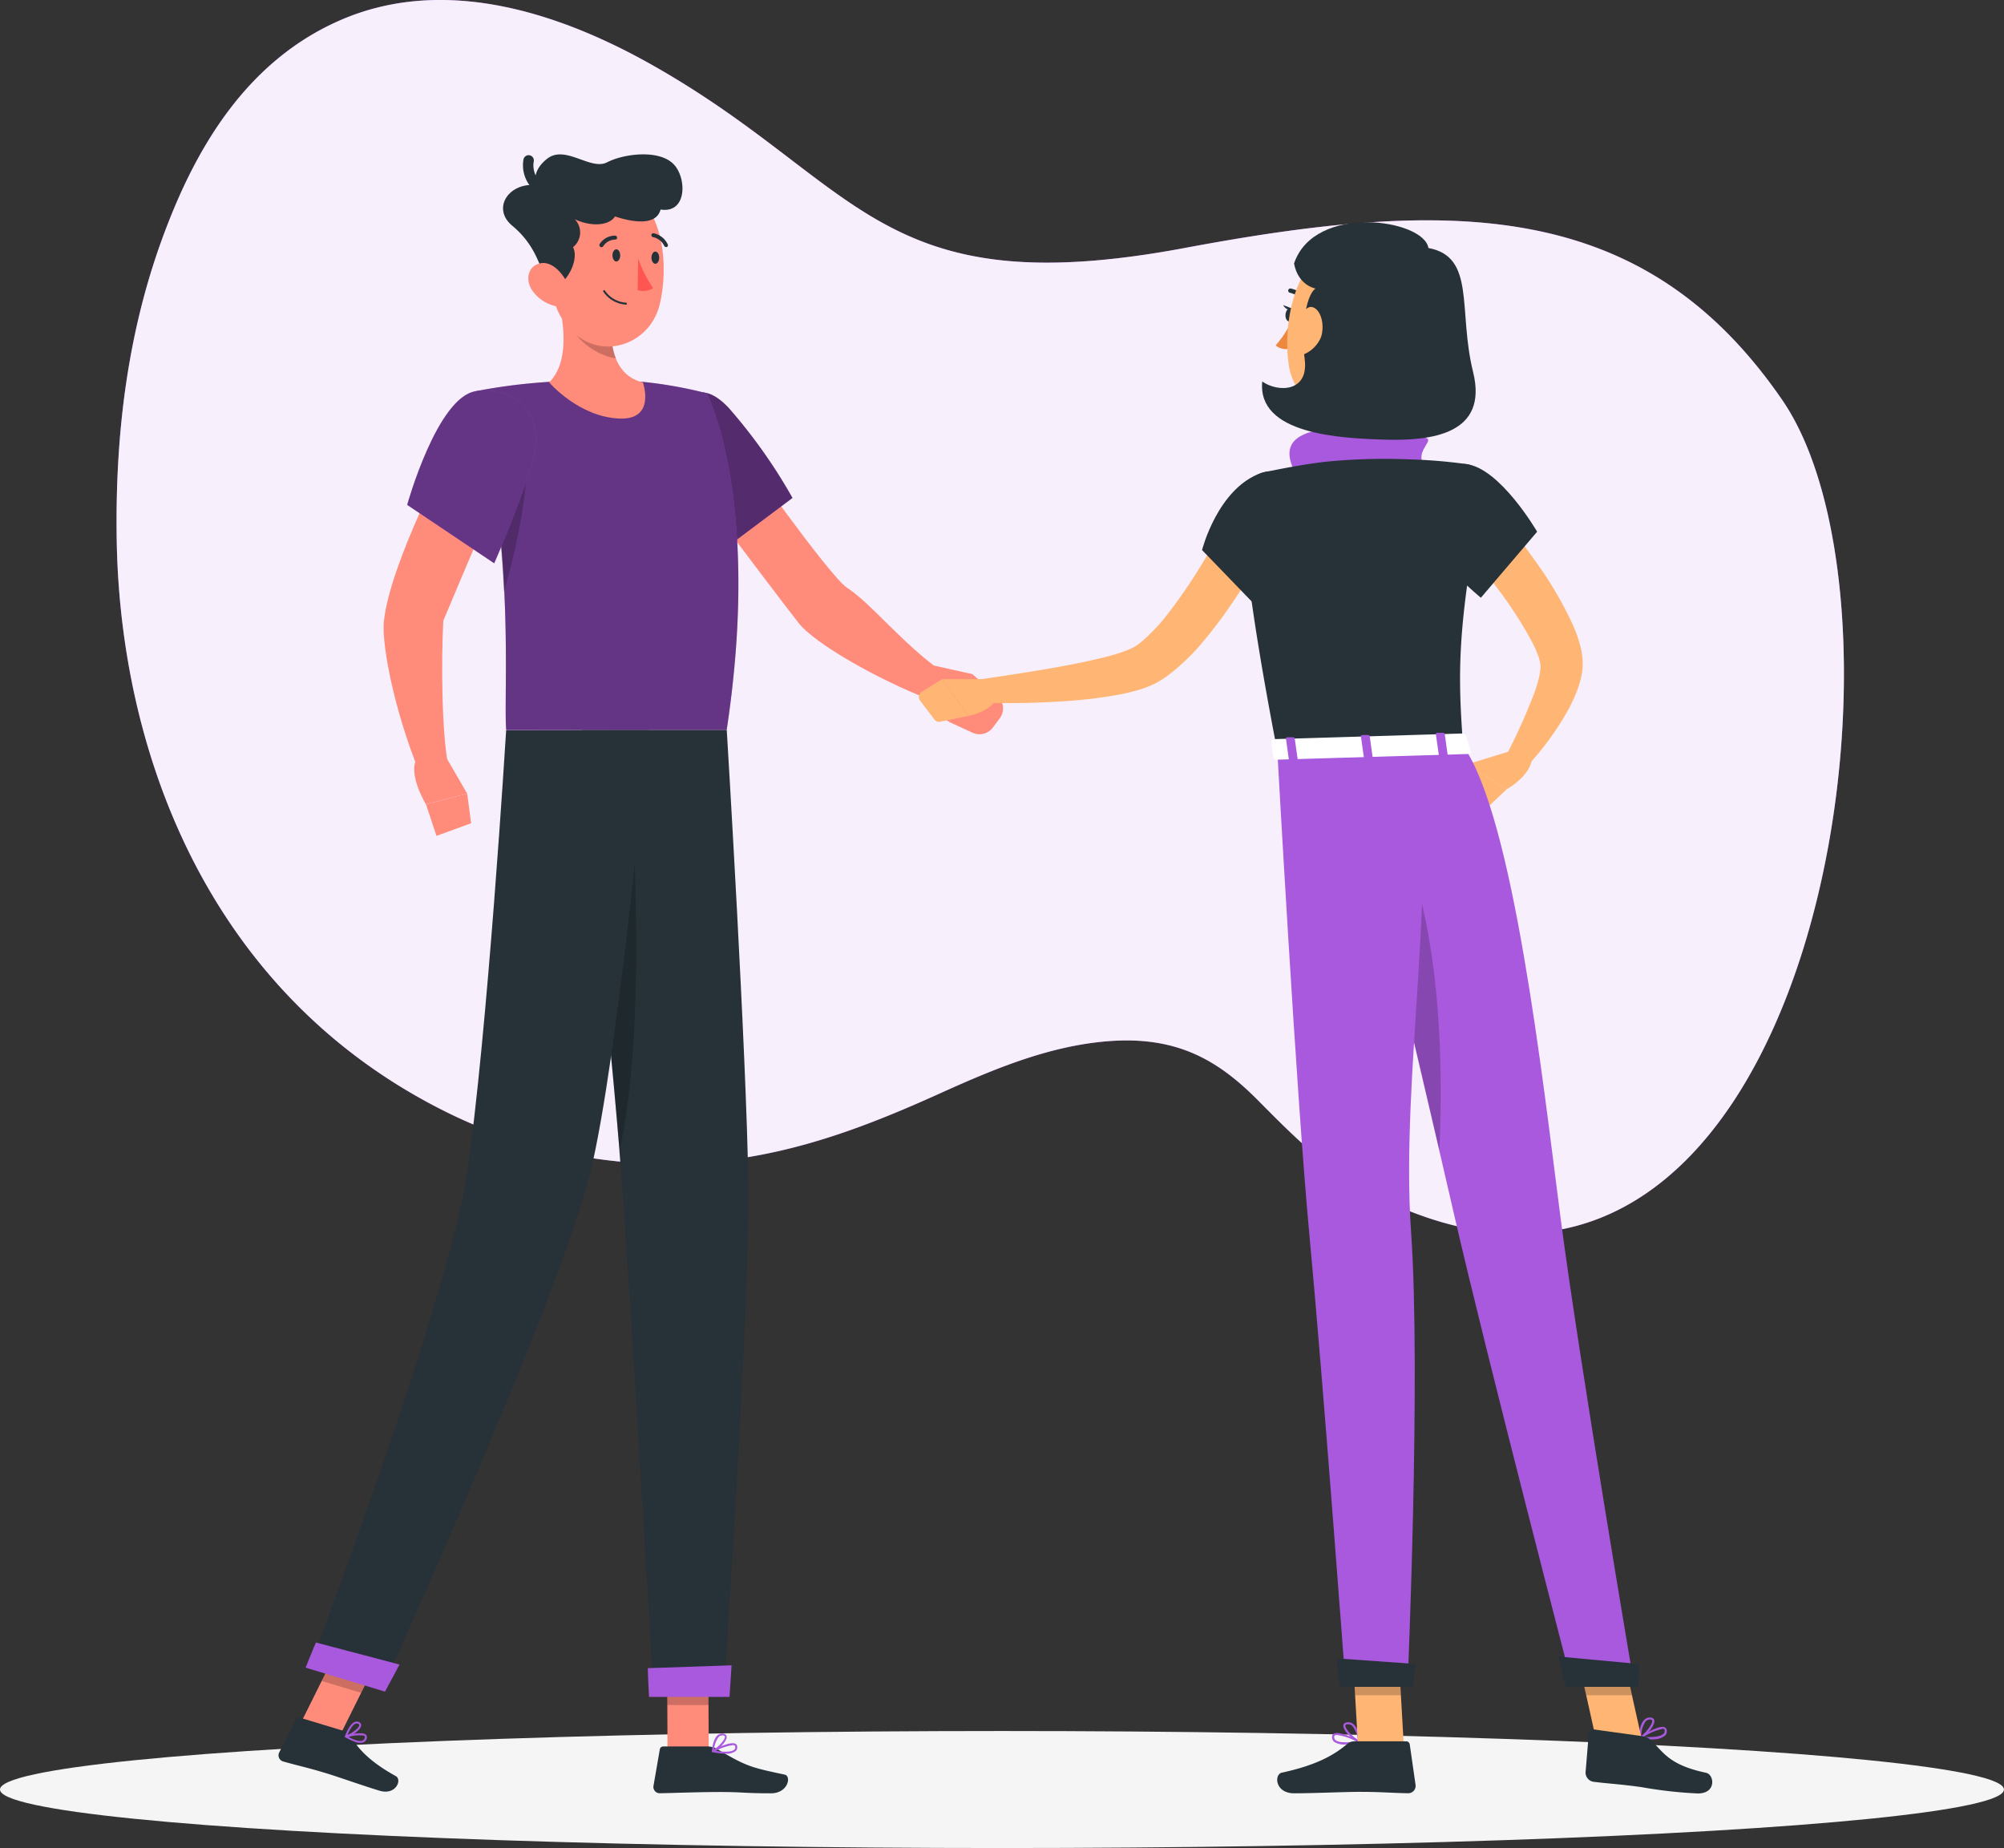 <svg xmlns="http://www.w3.org/2000/svg" viewBox="56.11 70.02 387.78 357.54"><rect x="56.11" y="70.02" width="387.78" height="357.54" fill="#333333" stroke="none"/><g id="freepik--background-simple--inject-31"><path d="M401,147.44c-26.91-39.19-64.18-39.07-115.67-29.44-59.73,11.17-62.57-12.75-103.55-35.7C165.45,73.17,142.66,64.82,121.8,74c-18.39,8.07-27.84,25.29-33.48,40-7.59,19.7-9.92,40.15-9.63,60.14.59,41.75,18,88.57,64.24,111.25a96,96,0,0,0,52.55,9.24c15.34-1.68,28.76-6.86,42.35-13,10.4-4.7,21.35-9.35,33-10.19,13.6-1,21.47,4.15,28.88,11.63s14.52,14.69,25.41,19.67C407.27,340.24,429.74,189.34,401,147.44Z" style="fill:#A959DD"/><path d="M401,147.44c-26.91-39.19-64.18-39.07-115.67-29.44-59.73,11.17-62.57-12.75-103.55-35.7C165.45,73.17,142.66,64.82,121.8,74c-18.39,8.07-27.84,25.29-33.48,40-7.59,19.7-9.92,40.15-9.63,60.14.59,41.75,18,88.57,64.24,111.25a96,96,0,0,0,52.55,9.24c15.34-1.68,28.76-6.86,42.35-13,10.4-4.7,21.35-9.35,33-10.19,13.6-1,21.47,4.15,28.88,11.63s14.52,14.69,25.41,19.67C407.27,340.24,429.74,189.34,401,147.44Z" style="fill:#fff;opacity:0.9"/></g><g id="freepik--Shadow--inject-31"><ellipse id="freepik--path--inject-31" cx="250" cy="416.24" rx="193.89" ry="11.32" style="fill:#f5f5f5"/></g><g id="freepik--character-1--inject-31"><polygon points="185.28 408.83 193.25 408.83 193.16 390.37 185.19 390.37 185.28 408.83" style="fill:#ff8b7b"/><polygon points="114.32 403.36 121.95 405.66 130.29 388.89 122.65 386.59 114.32 403.36" style="fill:#ff8b7b"/><path d="M122.72,404.93l-8.58-2.59a.64.64,0,0,0-.78.33l-3.24,6.43a1.24,1.24,0,0,0,.77,1.71c3,.85,4.51,1.12,8.28,2.26,2.32.7,7.14,2.42,10.35,3.39s4.43-2.12,3.19-2.81c-5.56-3.08-7.42-5.58-8.87-7.87A2.1,2.1,0,0,0,122.72,404.93Z" style="fill:#263238"/><path d="M193.15,407.91h-8.71a.65.65,0,0,0-.65.54l-1.23,7.09a1.22,1.22,0,0,0,1.21,1.42c3.14-.06,7.67-.24,11.62-.24,4.61,0,4.51.25,9.92.25,3.28,0,4-3.31,2.64-3.61-6.3-1.36-7.3-1.51-12.85-4.83A3.84,3.84,0,0,0,193.15,407.91Z" style="fill:#263238"/><path d="M188.7,161.53l9.87-5.61s18,25.56,21.44,27.81c4.71,3.06,10.52,10.62,18.37,16.23-.13,1.35-1.51,4.64-2.49,5.36-9.62-3.71-22.1-10.71-25.27-14.8C203.39,181.21,188.7,161.53,188.7,161.53Z" style="fill:#ff8b7b"/><path d="M184.34,157.45c-1.41,7.43,10.9,19.56,10.9,19.56l14.22-10.65A103.51,103.51,0,0,0,197.17,149C190.15,141.41,185.9,149.31,184.34,157.45Z" style="fill:#A959DD"/><path d="M184.34,157.45c-1.41,7.43,10.9,19.56,10.9,19.56l14.22-10.65A103.51,103.51,0,0,0,197.17,149C190.15,141.41,185.9,149.31,184.34,157.45Z" style="opacity:0.5"/><path d="M235.35,198.46l9,2-4.57,9.18s-2.18-.79-5.57-5.55Z" style="fill:#ff8b7b"/><path d="M249.56,209l-1.33,1.78a3.21,3.21,0,0,1-3.92,1l-4.57-2.1,4.57-9.18,4.78,4.15A3.21,3.21,0,0,1,249.56,209Z" style="fill:#ff8b7b"/><polygon points="193.16 390.37 193.21 399.89 185.23 399.89 185.18 390.37 193.16 390.37" style="opacity:0.2"/><polygon points="122.65 386.59 130.29 388.9 125.98 397.54 118.35 395.23 122.65 386.59" style="opacity:0.2"/><path d="M192.88,146.11s10.64,20.32,3.84,65.17H154.07c-.61-6.55,1.91-34.73-5.88-65.58a110.26,110.26,0,0,1,14.19-1.8,156.55,156.55,0,0,1,18.13,0A83,83,0,0,1,192.88,146.11Z" style="fill:#A959DD"/><path d="M192.88,146.11s10.64,20.32,3.84,65.17H154.07c-.61-6.55,1.91-34.73-5.88-65.58a110.26,110.26,0,0,1,14.19-1.8,156.55,156.55,0,0,1,18.13,0A83,83,0,0,1,192.88,146.11Z" style="opacity:0.4"/><path d="M157.82,153.32c1,5.08-.07,17.22-4.24,31.26a205.65,205.65,0,0,0-4.65-35.81v-.06C151.72,148.42,156.91,148.56,157.82,153.32Z" style="opacity:0.2"/><path d="M163.94,127c1.42,5.83,2.34,13.06-1.56,17,0,0,5.67,6.68,13.61,7,7.11.28,4.52-7,4.52-7-6.58-1.55-6.62-9.6-5.71-14.13Z" style="fill:#ff8b7b"/><path d="M174.81,129.78c-.55,2.65-.76,6.51.5,9.57a10.68,10.68,0,0,1-2.95-.89c-3.75-1.73-5.69-4.45-7.76-8.49-.19-1-.41-2-.66-3Z" style="opacity:0.2"/><path d="M162.3,116.41c.3,8,.08,12.74,3.92,17.09,5.77,6.55,15.46,3.47,17.5-4.4,1.83-7.09,1-19-6.51-22.69S162,108.38,162.3,116.41Z" style="fill:#ff8b7b"/><path d="M162.82,125.56c2.67,0,5.5-5.21,4.17-7.72a3.64,3.64,0,0,0,.34-5.4c3.38,1.56,6.71,1.17,7.79-.55,3.48,1.17,8,1.83,8.81-1.33,4.95.77,5.08-5.54,2.86-8.39-2.65-3.42-10-2.42-13.2-.75s-8.1-3.48-11.63-.67c-3.17,2.52-2.14,5.08-2.14,5.08-5.36-.5-8.55,4.56-4.61,7.84C160.74,118.26,160.54,123.18,162.82,125.56Z" style="fill:#263238"/><path d="M160.15,107.11a1,1,0,0,1-.61-.21,6.5,6.5,0,0,1-2.14-6,1,1,0,0,1,2,.31,4.48,4.48,0,0,0,1.4,4.14,1,1,0,0,1,.17,1.41A1,1,0,0,1,160.15,107.11Z" style="fill:#263238"/><path d="M176.48,128.85a5.65,5.65,0,0,1-3.63-2.41.19.19,0,0,1,.07-.26.18.18,0,0,1,.25.07,5.37,5.37,0,0,0,4.07,2.33.19.19,0,0,1,.18.2.18.18,0,0,1-.2.18A5.73,5.73,0,0,1,176.48,128.85Z" style="fill:#263238"/><path d="M159,126.06a7.48,7.48,0,0,0,4.56,3.17c2.44.53,3.41-1.74,2.51-4-.8-2-3-4.76-5.4-4.27S157.75,124.07,159,126.06Z" style="fill:#ff8b7b"/><path d="M168.69,211.28s1.08,17.1,2.47,30.69c1.59,15.4,3.57,35.39,4.82,50.63,0,.08,0,.14,0,.21.24,2.89.45,5.6.63,8.08,1.79,24.85,6,97.16,6,97.16h13.5s5.09-73.79,4.79-99.08c-.29-24.32-4.16-87.69-4.16-87.69Z" style="fill:#263238"/><path d="M181.47,392.76c-.06,0,.23,5.56.23,5.56h15.57l.4-6.11Z" style="fill:#A959DD"/><path d="M171.16,242c1.59,15.4,3.57,35.39,4.82,50.63,0,.08,0,.14,0,.21,3-14.44,3.89-32.41,2.74-62Z" style="opacity:0.2"/><path d="M181.59,211.28s-5.77,63.09-11.25,85.59c-6,24.63-40.35,100-40.35,100l-14-4.23s26.75-70.6,30.42-95.16c4-26.65,7.64-86.16,7.64-86.16Z" style="fill:#263238"/><path d="M117.25,387.8c-.06,0-2,4.86-2,4.86l15.36,4.64,2.81-5.24Z" style="fill:#A959DD"/><path d="M174.62,119.38c0,.65.31,1.2.72,1.23s.77-.49.78-1.14-.31-1.2-.72-1.22S174.63,118.73,174.62,119.38Z" style="fill:#263238"/><ellipse cx="182.92" cy="119.87" rx="0.75" ry="1.18" transform="translate(-0.5 0.77) rotate(-0.24)" style="fill:#263238"/><path d="M179.59,120a24.63,24.63,0,0,0,2.9,5.76,3.54,3.54,0,0,1-3,.39Z" style="fill:#ff5652"/><path d="M172.53,117.84a.36.36,0,0,0,.29-.16,2.84,2.84,0,0,1,2.32-1.31.35.35,0,0,0,.38-.36.4.4,0,0,0-.37-.4,3.51,3.51,0,0,0-3,1.62.39.39,0,0,0,.1.53A.34.34,0,0,0,172.53,117.84Z" style="fill:#263238"/><path d="M185,117.81a.42.42,0,0,0,.16,0,.4.4,0,0,0,.16-.52,3.91,3.91,0,0,0-2.76-2.15.36.36,0,0,0-.4.34.38.38,0,0,0,.33.42h0a3.12,3.12,0,0,1,2.17,1.73A.39.39,0,0,0,185,117.81Z" style="fill:#263238"/><path d="M143.46,156.59l10.08,6.09s-8.63,20.17-11.65,27.44c-.4,7.55-.35,21.69,1,28.23-.71,1.11-3.39,3.32-4.6,3.48-5.43-12.25-8.41-26.65-7.89-31.64C131.59,178.83,143.46,156.59,143.46,156.59Z" style="fill:#ff8b7b"/><path d="M148.19,145.7c-7.49,1.1-13.29,22-13.29,22L151.74,179s4.22-9.54,7.22-18.77C162.11,150.55,156.23,144.53,148.19,145.7Z" style="fill:#A959DD"/><path d="M148.19,145.7c-7.49,1.1-13.29,22-13.29,22L151.74,179s4.22-9.54,7.22-18.77C162.11,150.55,156.23,144.53,148.19,145.7Z" style="opacity:0.4"/><path d="M124.9,407.05a2.37,2.37,0,0,0,1.57.05,1.1,1.1,0,0,0,.62-.86.66.66,0,0,0-.18-.61c-.73-.69-3.58.09-3.91.18a.19.19,0,0,0,0,.35A9.93,9.93,0,0,0,124.9,407.05Zm1.54-1.26a.57.57,0,0,1,.22.11.25.25,0,0,1,.06.25.78.78,0,0,1-.41.6c-.51.23-1.52,0-2.75-.68A7.15,7.15,0,0,1,126.44,405.79Z" style="fill:#A959DD"/><path d="M123,406.18h.1c.9-.2,2.85-1.43,2.9-2.35a.64.64,0,0,0-.45-.65,1,1,0,0,0-.83,0c-1.07.47-1.82,2.65-1.85,2.74a.21.21,0,0,0,0,.19Zm2.33-2.67.08,0c.23.1.22.22.22.26,0,.54-1.33,1.53-2.26,1.9.25-.63.82-1.86,1.51-2.16A.64.64,0,0,1,125.34,403.51Z" style="fill:#A959DD"/><path d="M196.54,409.3a2.9,2.9,0,0,0,1.91-.49,1,1,0,0,0,.31-.92.62.62,0,0,0-.34-.5c-1-.54-4.12,1.08-4.47,1.27a.18.18,0,0,0-.09.2.2.2,0,0,0,.16.16A14.15,14.15,0,0,0,196.54,409.3Zm1.36-1.65a.74.74,0,0,1,.36.07.23.23,0,0,1,.12.2.65.65,0,0,1-.19.61c-.47.43-1.78.51-3.56.22A10,10,0,0,1,197.9,407.65Z" style="fill:#A959DD"/><path d="M194.05,409l.08,0c.94-.43,2.77-2.15,2.58-3.06-.05-.21-.21-.47-.73-.52a1.3,1.3,0,0,0-1,.32c-1,.83-1.09,3-1.1,3.07a.2.2,0,0,0,.09.17A.15.15,0,0,0,194.05,409Zm1.79-3.23H196c.34,0,.37.17.38.21.11.55-1.12,1.9-2.08,2.49a4.29,4.29,0,0,1,.94-2.46A1,1,0,0,1,195.84,405.79Z" style="fill:#A959DD"/><path d="M142.17,216.07l4.34,7.49-8,2.05s-3.57-5.91-1.72-8.87Z" style="fill:#ff8b7b"/><polygon points="147.28 229.29 140.57 231.74 138.53 225.61 146.51 223.56 147.28 229.29" style="fill:#ff8b7b"/></g><g id="freepik--character-2--inject-31"><path d="M326.51,140.56c-.87,5.29-1.61,14.94,2.16,18.33a20.33,20.33,0,0,1-12.46,8.9c-8.28-4.2-3.86-8.41-3.86-8.41,5.82-1.57,5.54-5.91,4.4-10Z" style="fill:#ffb573"/><path d="M331.43,159.62c-1.3-2.57,2.56-4.62.33-4.93s-9.81-3-16.81-2.11S302.57,155,307.59,163,334.3,165.28,331.43,159.62Z" style="fill:#A959DD"/><path d="M344.5,167.6c1.61,1.79,3,3.54,4.48,5.36s2.84,3.67,4.19,5.57a73,73,0,0,1,7.29,12.37,26.71,26.71,0,0,1,1.35,3.76,13.52,13.52,0,0,1,.52,4.81,16.84,16.84,0,0,1-1.07,4.2,30.5,30.5,0,0,1-1.58,3.46,55.1,55.1,0,0,1-8.39,11.45L347.66,216A116.86,116.86,0,0,0,353,204.12a29.39,29.39,0,0,0,.87-2.84,11.45,11.45,0,0,0,.34-2.4,7,7,0,0,0-.41-1.85,22.93,22.93,0,0,0-1.09-2.55,77.64,77.64,0,0,0-6.85-10.64c-2.59-3.48-5.38-7-8.14-10.27Z" style="fill:#ffb573"/><path d="M339.78,159.8c6.58.71,13.77,13.09,13.77,13.09l-10.89,12.78s-8.6-7.12-10.36-11.69C330,168.06,335.51,159.33,339.78,159.8Z" style="fill:#263238"/><path d="M349.17,215.08,340,217.9l7.58,4.86s5-2.7,5-6.38Z" style="fill:#ffb573"/><polygon points="335.78 224.01 342.35 227.74 347.61 222.76 340.03 217.9 335.78 224.01" style="fill:#ffb573"/><path d="M296.62,166.27c-.2,5.59.77,18.66,6.66,49.11l35.94-1.07c-1-13.93-1.29-22.78,4-49.77a4,4,0,0,0-3.41-4.74,100.81,100.81,0,0,0-11.11-.91,115.14,115.14,0,0,0-16.32.49c-4.16.5-8.64,1.37-11.59,2A5.19,5.19,0,0,0,296.62,166.27Z" style="fill:#263238"/><path d="M303.46,171.39a130.33,130.33,0,0,1-9,15.41,86.18,86.18,0,0,1-5.47,7.26,41.1,41.1,0,0,1-6.95,6.69c-.36.25-.71.5-1.1.74s-.75.48-1.24.73a18.31,18.31,0,0,1-2.59,1.07,38.68,38.68,0,0,1-4.67,1.15,87.6,87.6,0,0,1-8.93,1.14,156.77,156.77,0,0,1-17.6.37l-.21-4.48c2.81-.42,5.67-.84,8.49-1.29s5.63-.91,8.41-1.44,5.52-1.11,8.14-1.8a31.43,31.43,0,0,0,3.66-1.2,8.93,8.93,0,0,0,1.38-.67,6.56,6.56,0,0,0,.6-.41,7.33,7.33,0,0,0,.66-.51,36.71,36.71,0,0,0,5.22-5.59c1.64-2.14,3.23-4.39,4.74-6.73s2.94-4.74,4.36-7.17,2.78-4.93,4.06-7.33Z" style="fill:#ffb573"/><path d="M300.12,161.54c-8.41,3-11.41,14.9-11.41,14.9l12.44,12.88S308,179.26,309,170.58C309.55,165.51,305.3,159.69,300.12,161.54Z" style="fill:#263238"/><path d="M248,201.41h-9.59l5.12,7.11s4.95-.87,5.91-4.33Z" style="fill:#ffb573"/><path d="M234.15,205.57l2.77,3.65a1.12,1.12,0,0,0,1.13.42l5.48-1.11-5.12-7.11-4,2.49A1.14,1.14,0,0,0,234.15,205.57Z" style="fill:#ffb573"/><path d="M306.6,131c-.06.71-.49,1.26-1,1.22s-.8-.65-.74-1.36.49-1.26.95-1.22S306.66,130.26,306.6,131Z" style="fill:#263238"/><path d="M306.06,129.67l-1.67-.63S305.16,130.44,306.06,129.67Z" style="fill:#263238"/><path d="M305.86,132.5a19.11,19.11,0,0,1-2.91,4.34,3.08,3.08,0,0,0,2.5.68Z" style="fill:#ed893e"/><path d="M309.36,129.32a.43.43,0,0,1-.42-.26c-.73-1.8-3.16-2.38-3.18-2.39a.42.42,0,1,1,.19-.81c.12,0,2.88.69,3.77,2.88a.42.42,0,0,1-.23.55A.31.31,0,0,1,309.36,129.32Z" style="fill:#263238"/><path d="M330.9,130.34c-1.26,8.7-1.6,12.41-6.39,16.53-7.19,6.21-17.6,2.76-19-6.13-1.23-8,1-20.89,9.87-23.67A12,12,0,0,1,330.9,130.34Z" style="fill:#ffb573"/><path d="M310.67,125.84c-2.11,1.49-2.77,8.73-2.11,13.58.9,6.54-5.19,6.54-8.2,4.41-1,10.17,14.91,11,23.86,11.25S344.13,154,341.16,142s.57-22.28-8.65-24c-.84-5.56-22.05-8.72-26,3C307.34,125.33,310.67,125.84,310.67,125.84Z" style="fill:#263238"/><path d="M311.73,135.24a6.15,6.15,0,0,1-3.69,3.47c-1.6.52-1.54-2.1-1.12-4.6.38-2.25,1.68-5.23,3.29-4.62S312.45,133.05,311.73,135.24Z" style="fill:#ffb573"/><path d="M376.27,406.52a3.35,3.35,0,0,0,2.08-.76,1.16,1.16,0,0,0,.27-1.05.67.67,0,0,0-.41-.52c-1.14-.48-4.47,1.67-4.84,1.91a.21.21,0,0,0-.09.23.2.2,0,0,0,.18.16A15.28,15.28,0,0,0,376.27,406.52Zm1.38-2a.72.72,0,0,1,.4,0,.24.24,0,0,1,.16.21.76.76,0,0,1-.17.69c-.49.53-1.93.77-3.91.64A11.37,11.37,0,0,1,377.65,404.54Z" style="fill:#A959DD"/><path d="M373.5,406.49a.16.16,0,0,0,.09,0c1-.58,2.88-2.69,2.62-3.67-.06-.23-.26-.51-.84-.51a1.5,1.5,0,0,0-1.12.48c-1,1-1,3.42-1,3.52a.23.23,0,0,0,.11.18A.27.27,0,0,0,373.5,406.49Zm1.74-3.79h.13c.38,0,.42.15.43.2.16.59-1.1,2.22-2.1,3a4.81,4.81,0,0,1,.85-2.83A1.07,1.07,0,0,1,375.24,402.7Z" style="fill:#A959DD"/><polygon points="374.11 407.93 365.26 407.93 360.69 387.43 369.55 387.43 374.11 407.93" style="fill:#ffb573"/><path d="M374.08,405.94l-9.85-1.37a.55.55,0,0,0-.66.52l-.65,7.85a1.82,1.82,0,0,0,1.51,1.8c3.43.42,5.07.44,9.4,1.05A82,82,0,0,0,384.66,417c3.64,0,3.18-3.67,1.57-4C379,411.47,378,409,375.58,406.7A2.8,2.8,0,0,0,374.08,405.94Z" style="fill:#263238"/><g style="opacity:0.2"><polygon points="360.69 387.43 363.05 398 371.9 398 369.55 387.43 360.69 387.43"/></g><path d="M339.22,214.31c9.71,13.71,15.33,64.05,18.82,91,3.63,28,14.28,90.67,14.28,90.67h-12s-16.52-63.49-22.8-90.82c-6.92-30.16-21.34-90.82-21.34-90.82Z" style="fill:#A959DD"/><path d="M329.21,237.61c5.85,17.68,6.1,40,5.43,55-3.6-15.53-8.08-34.54-11.72-49.94Z" style="opacity:0.2"/><path d="M316.39,407.52a3.4,3.4,0,0,1-2.15-.54,1.19,1.19,0,0,1-.37-1,.65.65,0,0,1,.35-.55c1.09-.6,4.62,1.21,5,1.41a.22.22,0,0,1,.12.22.2.2,0,0,1-.17.17A15,15,0,0,1,316.39,407.52Zm-1.58-1.83a.75.75,0,0,0-.39.08.25.25,0,0,0-.14.22.75.75,0,0,0,.25.67c.53.49,2,.57,4,.25A11.21,11.21,0,0,0,314.81,405.69Z" style="fill:#A959DD"/><path d="M319.14,407.21l-.09,0c-1.05-.48-3.14-2.39-3-3.39,0-.24.21-.53.79-.59a1.54,1.54,0,0,1,1.16.36c1.11.93,1.32,3.31,1.33,3.41a.22.22,0,0,1-.09.19A.19.19,0,0,1,319.14,407.21ZM317,403.62h-.13c-.38,0-.41.19-.41.24-.1.6,1.32,2.1,2.39,2.75a4.86,4.86,0,0,0-1.13-2.73A1.11,1.11,0,0,0,317,403.62Z" style="fill:#A959DD"/><polygon points="327.76 407.93 318.9 407.93 317.72 387.43 326.58 387.43 327.76 407.93" style="fill:#ffb573"/><path d="M318.24,406.91h9.95a.7.7,0,0,1,.71.6l1.13,7.87a1.43,1.43,0,0,1-1.42,1.58c-3.47-.06-5.14-.27-9.51-.27-2.7,0-8.85.28-12.57.28s-3.91-3.67-2.36-4c6.94-1.49,10.25-3.55,12.59-5.51A2.33,2.33,0,0,1,318.24,406.91Z" style="fill:#263238"/><g style="opacity:0.2"><polygon points="317.73 387.43 318.33 398 327.19 398 326.58 387.43 317.73 387.43"/></g><path d="M303.28,215.38s3.67,66.64,6.2,93.53c2.64,28,7,87,7,87h12s2.62-60.14.67-87.67c-2.12-30,5.74-71.66.51-93.68C324.73,214.6,303.28,215.38,303.28,215.38Z" style="fill:#A959DD"/><polygon points="329.46 396.38 315.41 396.38 314.71 390.86 330.03 391.95 329.46 396.38" style="fill:#263238"/><polygon points="373.15 396.38 359.11 396.38 357.7 390.51 373.34 391.96 373.15 396.38" style="fill:#263238"/><path d="M339.7,212.19l1,3.19c.14.24-.15.51-.57.52l-37,1.1c-.33,0-.6-.14-.63-.35l-.42-3.2c0-.23.25-.42.61-.43l36.39-1.09A.69.69,0,0,1,339.7,212.19Z" style="fill:#fff"/><path d="M334.93,216.4l1,0c.19,0,.33-.11.32-.23l-.58-4.17c0-.12-.19-.21-.39-.21l-1,0c-.2,0-.34.11-.33.23l.59,4.17C334.56,216.31,334.74,216.41,334.93,216.4Z" style="fill:#A959DD"/><path d="M305.9,217.27l1,0c.2,0,.34-.11.33-.24l-.59-4.16c0-.12-.19-.22-.38-.21l-1,0c-.19,0-.33.11-.32.23l.58,4.16C305.53,217.18,305.7,217.27,305.9,217.27Z" style="fill:#A959DD"/><path d="M320.41,216.83l1,0c.19,0,.34-.12.32-.24l-.58-4.16c0-.13-.19-.22-.38-.21l-1,0c-.19,0-.34.11-.32.24l.58,4.16C320.05,216.74,320.22,216.84,320.41,216.83Z" style="fill:#A959DD"/></g></svg>